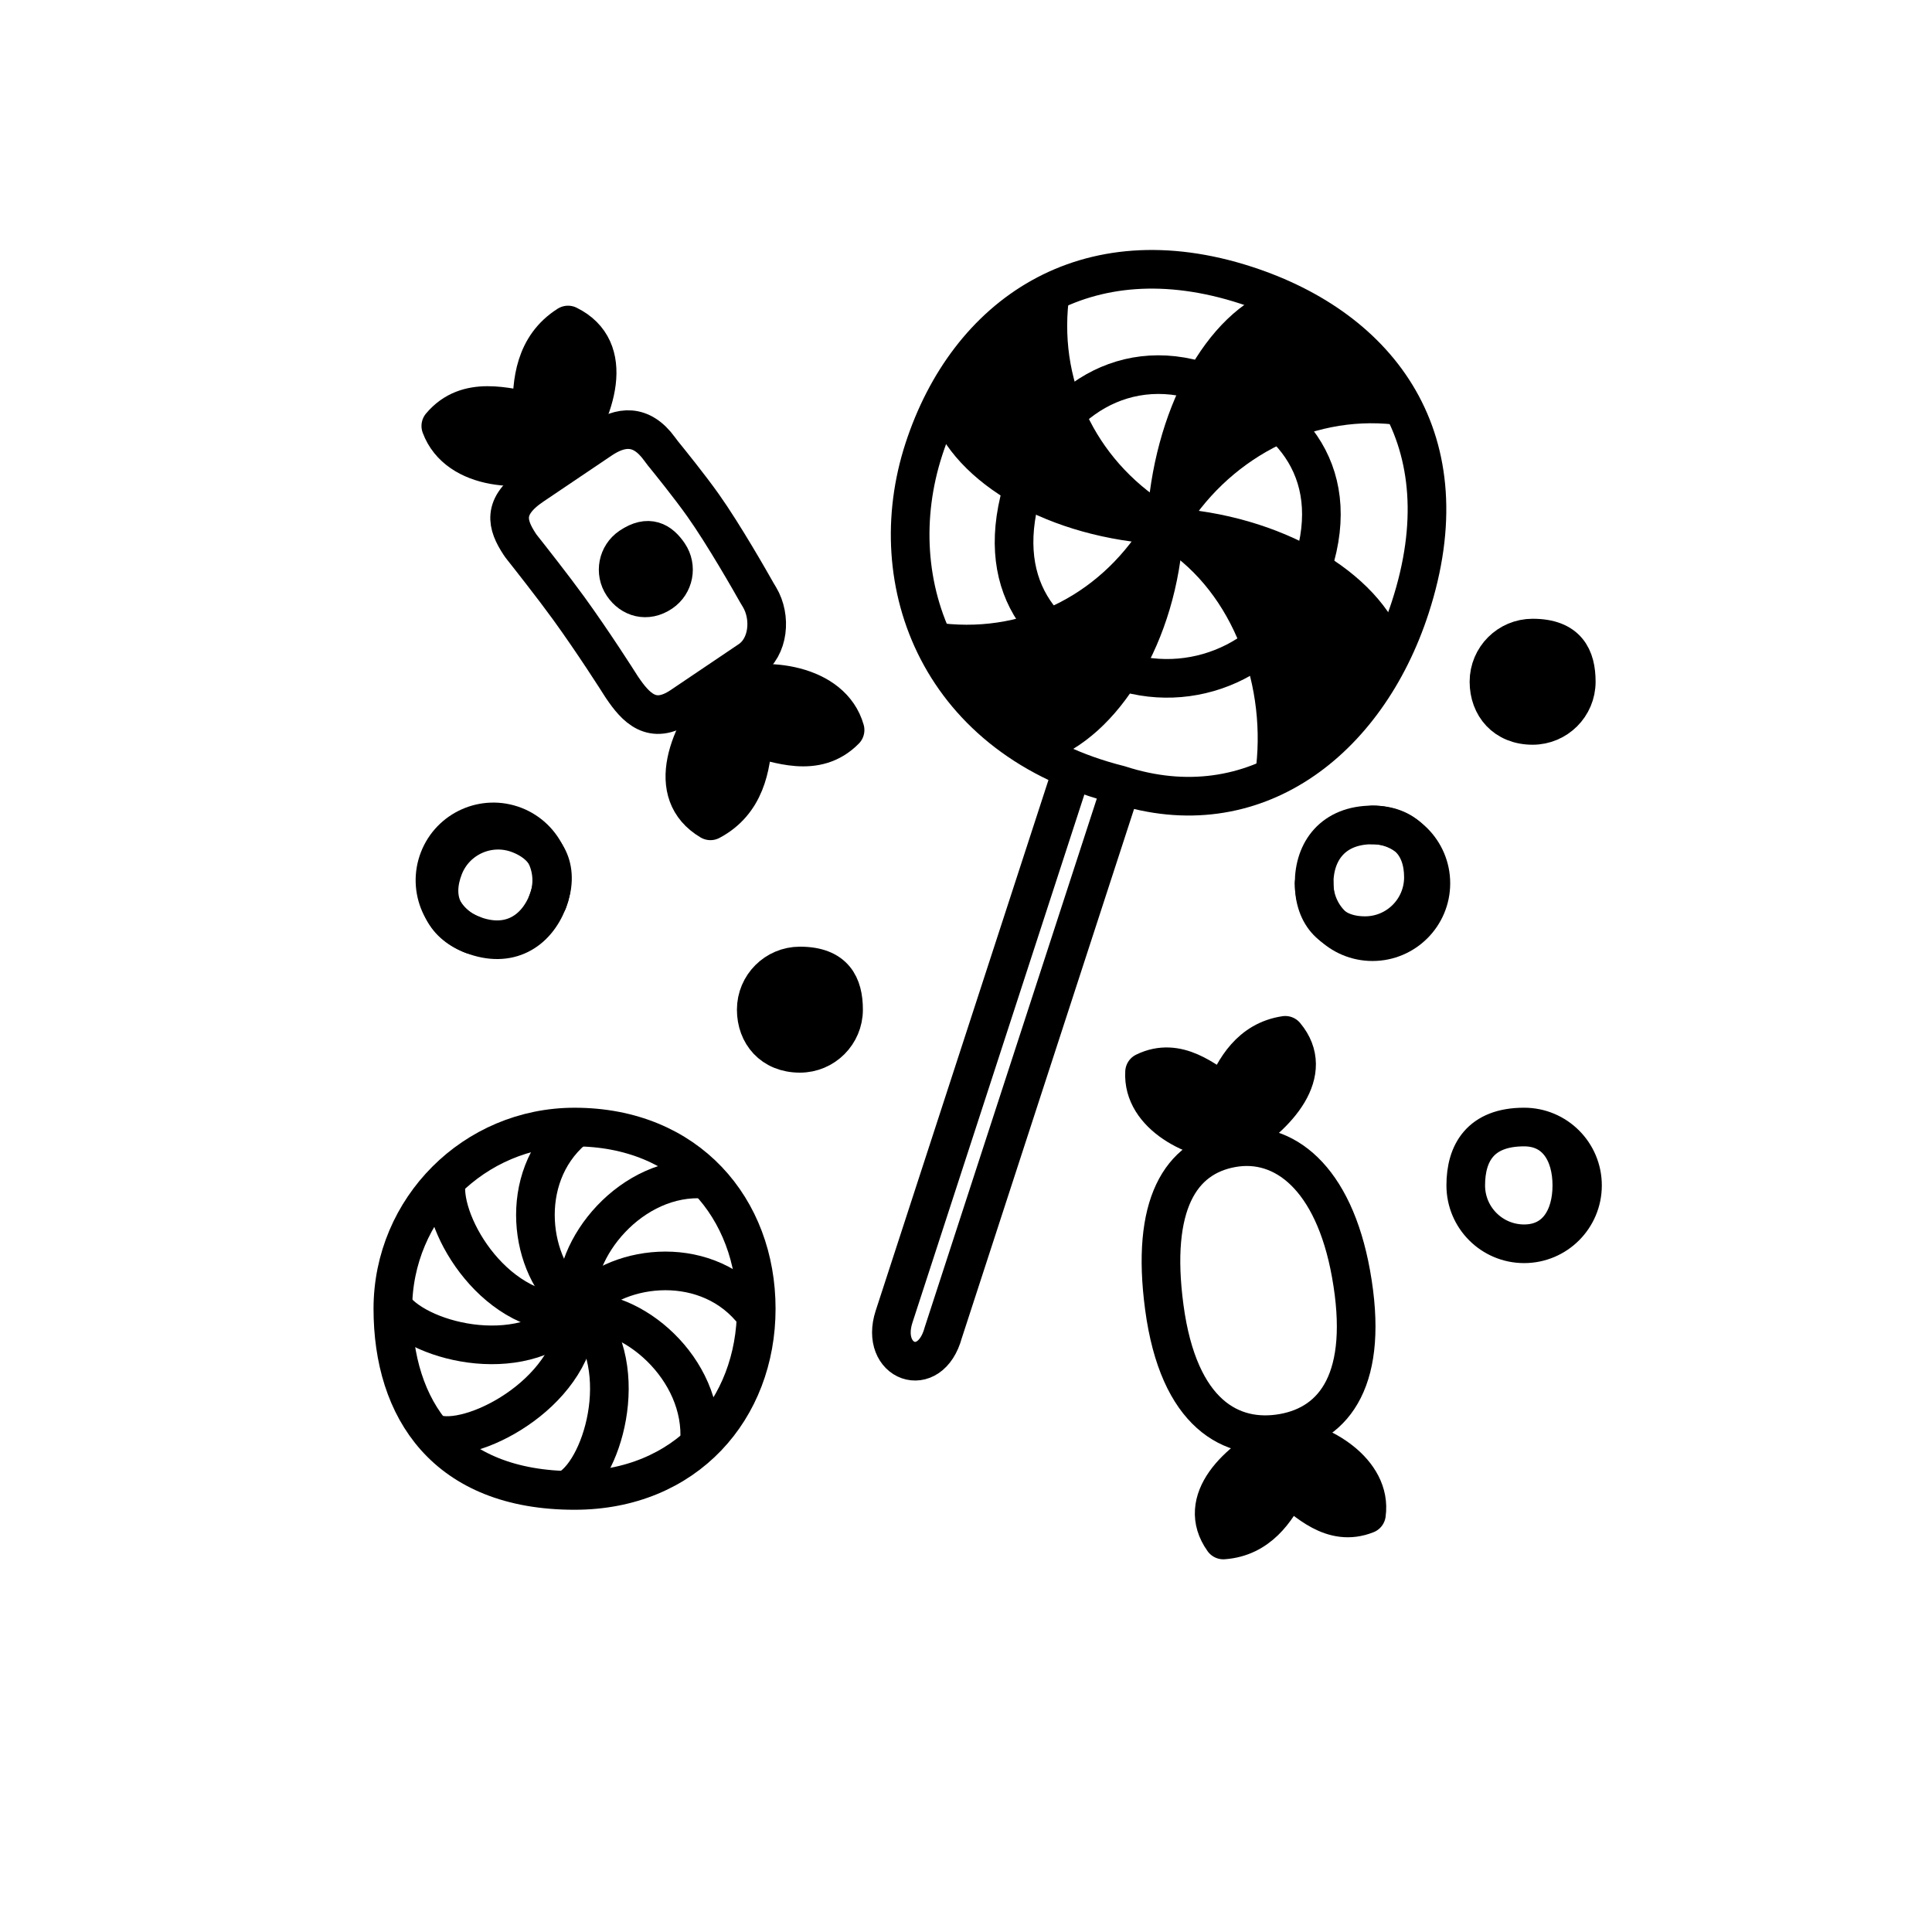 <svg width="100" height="100" viewBox="0 0 100 100" fill="none" xmlns="http://www.w3.org/2000/svg">
<path d="M43.663 52.26C43.663 53.508 42.651 54.52 41.403 54.52C39.971 54.52 39.143 53.508 39.143 52.26C39.143 51.012 40.154 50 41.403 50C43.2 50 43.663 51.012 43.663 52.26Z" fill="black" stroke="black" stroke-width="2" stroke-linecap="round" stroke-linejoin="round"/>
<path d="M81.588 35.287C81.588 36.536 80.576 37.547 79.328 37.547C77.896 37.547 77.068 36.536 77.068 35.287C77.068 34.039 78.08 33.027 79.328 33.027C81.126 33.027 81.588 34.039 81.588 35.287Z" fill="black" stroke="black" stroke-width="2" stroke-linecap="round" stroke-linejoin="round"/>
<path d="M78.888 64.378C80.557 64.378 81.91 63.025 81.91 61.357C81.91 59.688 80.557 58.335 78.888 58.335M78.888 64.378C77.22 64.378 75.867 63.025 75.867 61.357C75.867 59.688 76.619 58.335 78.888 58.335M78.888 64.378C80.557 64.378 81.358 63.025 81.358 61.357C81.358 59.688 80.557 58.335 78.888 58.335" stroke="black" stroke-width="2" stroke-linecap="round" stroke-linejoin="round"/>
<path d="M55.67 39.297L46.277 68.15C45.509 70.507 48.136 71.501 48.823 68.979L58.216 40.126" stroke="black" stroke-width="2"/>
<path d="M72.991 31.448C70.728 38.399 64.889 42.884 57.938 40.621C48.646 38.292 45.556 30.204 47.819 23.253C50.082 16.302 56.182 12.056 64.502 14.764C71.453 17.027 75.812 22.783 72.991 31.448Z" stroke="black" stroke-width="2" stroke-linecap="round" stroke-linejoin="round"/>
<path d="M67.783 29.752C66.457 33.827 62.078 36.055 58.003 34.728C53.929 33.402 51.297 30.262 53.027 24.949C54.354 20.874 58.276 18.137 62.807 19.973C66.882 21.299 69.694 24.584 67.783 29.752Z" stroke="black" stroke-width="2" stroke-linecap="round" stroke-linejoin="round"/>
<path d="M66.502 15.805C63.255 16.87 60.656 21.584 60.36 27.168C62.794 23 67.456 20.439 72.266 20.979C71.891 19.461 68.914 16.975 66.502 15.805Z" fill="black" stroke="black" stroke-width="2" stroke-linecap="round" stroke-linejoin="round"/>
<path d="M53.814 38.477C57.06 37.412 59.964 32.883 60.259 27.299C57.825 31.468 53.493 33.798 48.683 33.259C49.058 34.776 51.402 37.307 53.814 38.477Z" fill="black" stroke="black" stroke-width="2" stroke-linecap="round" stroke-linejoin="round"/>
<path d="M71.76 33.703C70.696 30.457 65.959 27.58 60.375 27.284C64.543 29.718 66.552 34.956 66.013 39.766C67.531 39.391 70.591 36.115 71.76 33.703Z" fill="black" stroke="black" stroke-width="2" stroke-linecap="round" stroke-linejoin="round"/>
<path d="M49.065 20.972C50.13 24.219 54.66 26.887 60.244 27.183C56.075 24.748 53.775 20.297 54.315 15.487C52.797 15.862 50.235 18.56 49.065 20.972Z" fill="black" stroke="black" stroke-width="2" stroke-linecap="round" stroke-linejoin="round"/>
<path d="M39.143 67.74C39.143 72.934 35.507 77.145 29.738 77.145C23.071 77.145 20.334 72.934 20.334 67.74C20.334 62.547 24.544 58.336 29.738 58.336C35.592 58.336 39.143 62.547 39.143 67.74Z" stroke="black" stroke-width="2" stroke-linecap="round" stroke-linejoin="round"/>
<path d="M29.651 58.48C26.751 60.984 27.404 65.602 29.651 67.381C32.818 70.023 31.431 75.531 29.651 76.915" stroke="black" stroke-width="2" stroke-linecap="round" stroke-linejoin="round"/>
<path d="M38.845 67.72C36.341 64.819 31.723 65.473 29.943 67.72C27.302 70.887 21.794 69.499 20.409 67.72" stroke="black" stroke-width="2" stroke-linecap="round" stroke-linejoin="round"/>
<path d="M36.513 61.034C32.691 60.754 29.537 64.644 29.867 67.491C30.239 71.598 25.076 74.566 22.839 74.286" stroke="black" stroke-width="2" stroke-linecap="round" stroke-linejoin="round"/>
<path d="M36.206 74.667C36.486 70.845 32.681 67.606 29.834 67.937C25.727 68.309 22.813 63.433 23.092 61.195" stroke="black" stroke-width="2" stroke-linecap="round" stroke-linejoin="round"/>
<path d="M70.727 78.377C71.034 76.168 68.369 74.571 66.391 74.408C63.991 75.604 61.868 77.675 63.319 79.709C65.146 79.578 66.069 78.172 66.679 76.971C67.606 77.64 68.939 79.089 70.727 78.377Z" fill="black" stroke="black" stroke-width="2" stroke-linejoin="round"/>
<path d="M69.928 65.928C70.903 71.355 69.09 73.694 66.422 74.174C63.753 74.653 61.003 73.199 60.264 67.665C59.553 62.348 61.101 59.9 63.769 59.42C66.438 58.94 69.031 60.942 69.928 65.928Z" stroke="black" stroke-width="2" stroke-linejoin="round"/>
<path d="M59.242 55.489C59.108 57.715 61.888 59.102 63.873 59.11C66.173 57.732 68.129 55.503 66.525 53.588C64.714 53.86 63.902 55.333 63.387 56.578C62.412 55.982 60.971 54.641 59.242 55.489Z" fill="black" stroke="black" stroke-width="2" stroke-linejoin="round"/>
<path d="M74.062 45.719C74.062 47.388 72.709 48.741 71.04 48.741C69.372 48.741 68.019 47.388 68.019 45.719C68.019 44.051 69.005 42.698 71.04 42.698C72.709 42.698 74.062 44.051 74.062 45.719Z" stroke="black" stroke-width="2" stroke-linecap="round" stroke-linejoin="round"/>
<path d="M68.019 45.719C68.019 47.388 68.986 48.429 70.654 48.429C72.323 48.429 73.676 47.077 73.676 45.408C73.676 43.74 72.709 42.698 71.04 42.698" stroke="black" stroke-width="2" stroke-linecap="round" stroke-linejoin="round"/>
<path d="M27.033 28.35C26.983 28.288 26.937 28.225 26.894 28.159C26.244 27.164 25.96 26.217 27.567 25.133L31.101 22.75C32.103 22.074 33.181 21.908 34.144 23.243C34.199 23.318 34.254 23.393 34.312 23.466C34.627 23.852 35.71 25.193 36.385 26.146C37.477 27.686 38.874 30.145 39.181 30.69C39.223 30.764 39.267 30.834 39.311 30.906C39.929 31.94 39.795 33.495 38.8 34.167L35.266 36.55C33.752 37.571 32.9 36.615 32.21 35.599C32.192 35.573 32.176 35.548 32.159 35.522C31.971 35.224 30.71 33.242 29.423 31.466C28.616 30.354 27.349 28.748 27.033 28.35Z" stroke="black" stroke-width="2" stroke-linecap="round" stroke-linejoin="round"/>
<path d="M43.741 37.786C43.059 35.391 39.616 34.96 37.522 35.685C35.609 37.989 34.373 41.062 36.772 42.486C38.58 41.529 38.889 39.676 38.971 38.174C40.219 38.44 42.234 39.32 43.741 37.786Z" fill="black" stroke="black" stroke-width="2" stroke-linejoin="round"/>
<path d="M34.615 28.684C35.058 29.34 34.885 30.231 34.229 30.673C33.476 31.18 32.682 30.942 32.24 30.286C31.798 29.63 31.971 28.74 32.627 28.298C33.571 27.66 34.173 28.028 34.615 28.684Z" fill="black" stroke="black" stroke-width="2" stroke-linecap="round" stroke-linejoin="round"/>
<path d="M22.816 22.048C23.682 24.383 27.148 24.547 29.18 23.661C30.908 21.216 31.902 18.057 29.401 16.823C27.673 17.917 27.507 19.788 27.542 21.292C26.277 21.123 24.2 20.402 22.816 22.048Z" fill="black" stroke="black" stroke-width="2" stroke-linejoin="round"/>
<path d="M22.718 44.473C23.321 42.917 25.07 42.144 26.627 42.746C28.183 43.349 28.955 45.099 28.353 46.655C27.75 48.211 26.343 49.116 24.445 48.381C22.889 47.779 22.116 46.029 22.718 44.473Z" stroke="black" stroke-width="2" stroke-linecap="round" stroke-linejoin="round"/>
<path d="M28.353 46.655C28.955 45.099 28.43 43.779 26.874 43.176C25.318 42.574 23.568 43.346 22.966 44.902C22.363 46.458 22.889 47.779 24.445 48.381" stroke="black" stroke-width="2" stroke-linecap="round" stroke-linejoin="round"/>
</svg>
